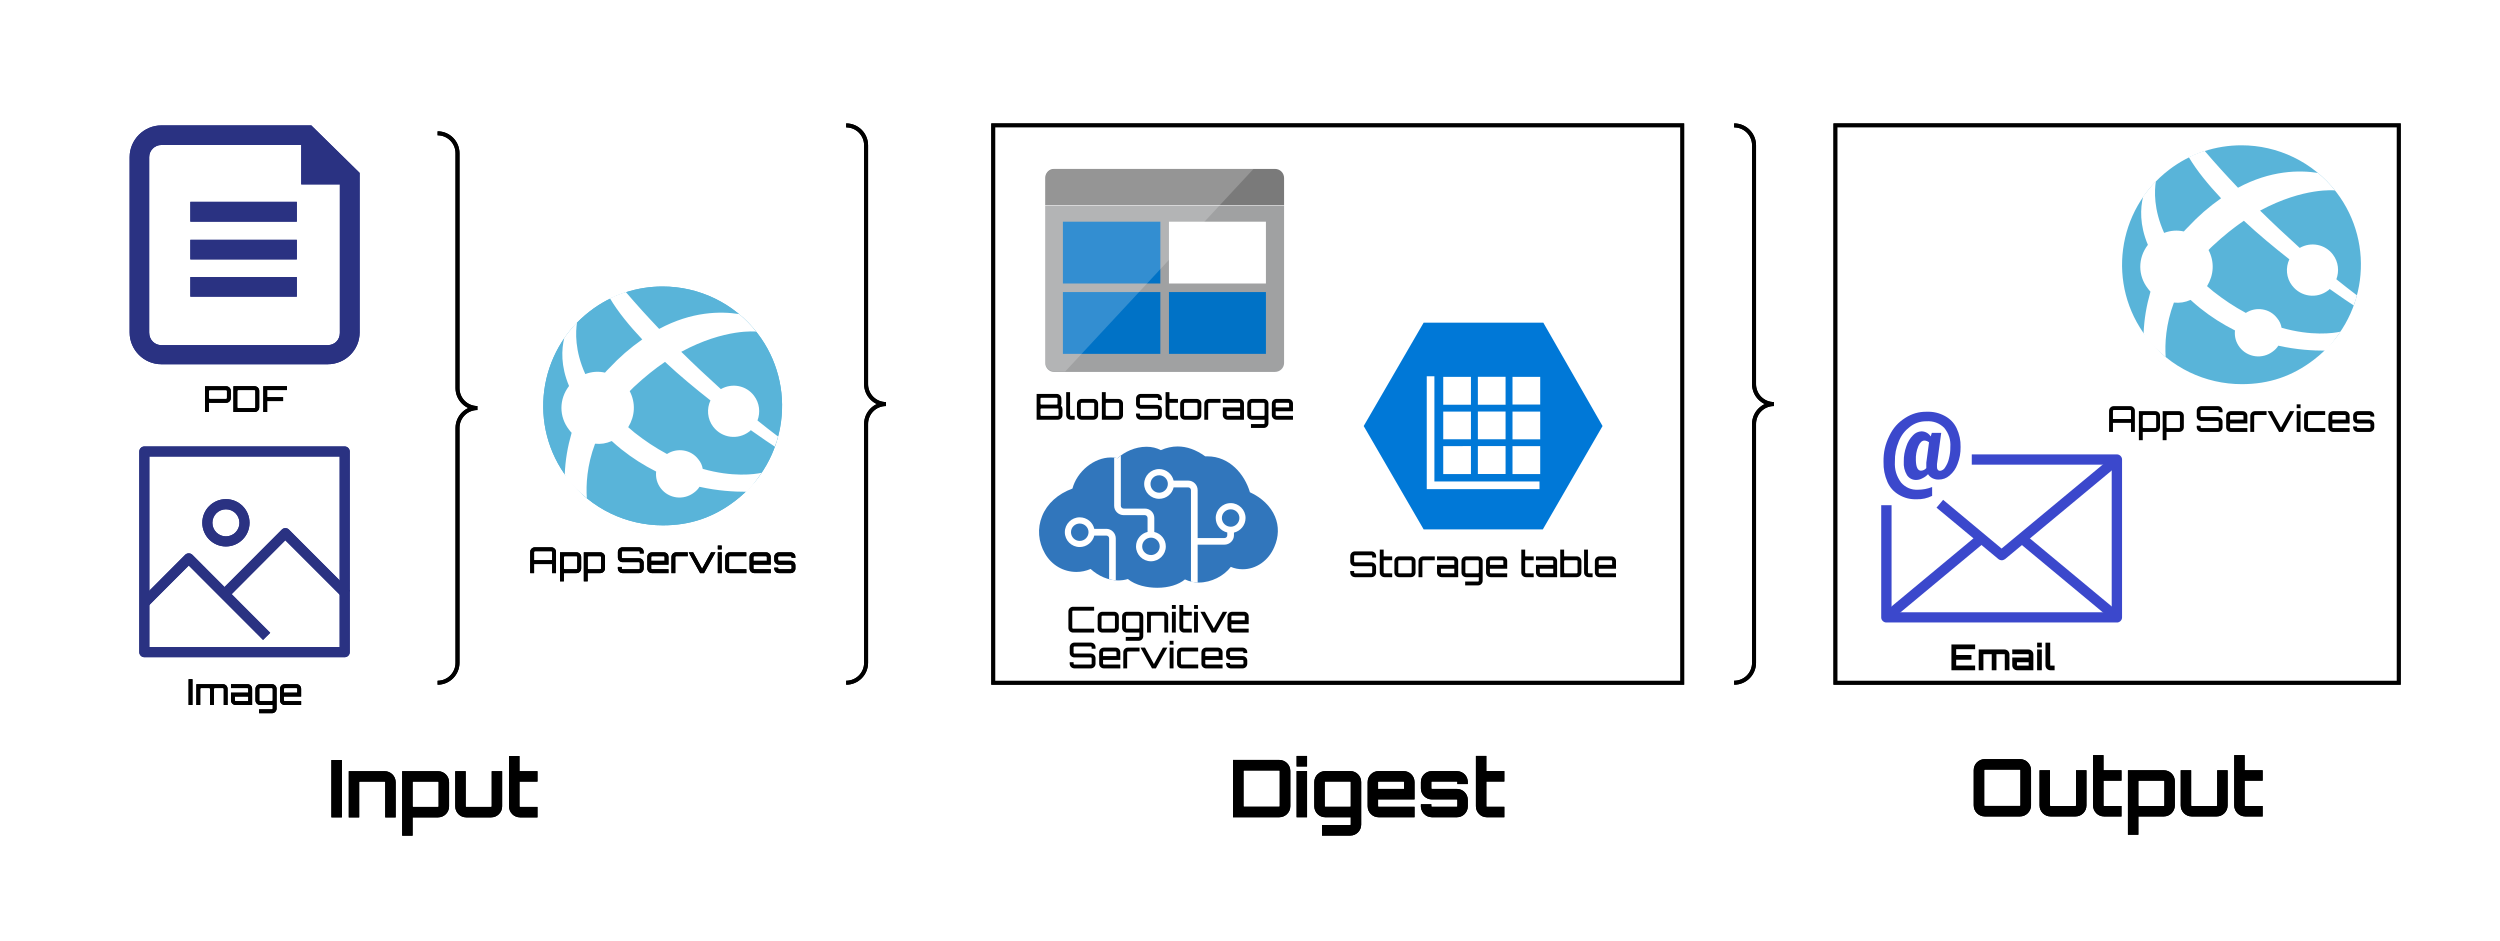<svg xmlns="http://www.w3.org/2000/svg" xmlns:xlink="http://www.w3.org/1999/xlink" xmlns:lucid="lucid" width="1256" height="473"><g transform="translate(-298 -1957)" lucid:page-tab-id="0_0"><path d="M0 0h1870.4v2582.4H0z" fill="#fff"/><path d="M1220.14 2020h282.98v280h-282.98zM797.02 2020h346.1v280h-346.1z" stroke="#000" stroke-width="2" fill="#fff"/><path d="M425.7 2323.6h180v67.17h-180z" fill="none"/><use xlink:href="#a" transform="matrix(1,0,0,1,425.708,2323.59) translate(36.504 44.056)"/><path d="M393.63 2058.4h53.5v9.96h-53.5v-9.96zM393.63 2077.48h53.5v9.84h-53.5v-9.84zM393.63 2096.2h53.5v9.84h-53.5v-9.84z" stroke="#000" stroke-opacity="0" fill="#2a3282"/><path d="M454.42 2020h-75.35c-8.78 0-15.95 7.2-15.95 15.96v88.08c0 8.76 7.17 15.96 15.95 15.96h83.55c8.9 0 16.07-7.2 16.07-15.96v-80.16L454.4 2020zm8.2 110.4h-83.55c-3.35 0-6.12-2.64-6.12-6.36v-88.08c0-3.36 2.77-6.12 6.12-6.12h70.27v19.8h19.4v74.64c0 3.48-2.65 6.12-6.12 6.12z" stroke="#000" stroke-opacity="0" fill="#2a3282"/><use xlink:href="#b" transform="matrix(1,0,0,1,333.125,2149) translate(66.868 15)"/><path d="M823.12 2139.35c0 2.34 1.92 4.5 4.32 4.5h111.12c2.4 0 4.56-1.9 4.56-4.5v-79.1h-120v79.1z" stroke="#000" stroke-opacity="0" fill="#a0a1a2"/><path d="M938.56 2041.86H827.44c-2.4 0-4.32 2.14-4.32 4.54v13.62h120v-13.62c0-2.4-1.92-4.54-4.56-4.54" stroke="#000" stroke-opacity="0" fill="#7a7a7a"/><path d="M832 2068.38h48.96v31.05H832v-31.05zM832 2103.73h48.96v31.05H832v-31.05z" stroke="#000" stroke-opacity="0" fill="#0072c6"/><path d="M885.28 2068.38H934v31.05h-48.72v-31.05z" stroke="#000" stroke-opacity="0" fill="#fff"/><path d="M885.28 2103.73H934v31.05h-48.72v-31.05z" stroke="#000" stroke-opacity="0" fill="#0072c6"/><path d="M827.94 2041.86c-2.62 0-4.82 2.14-4.82 4.78v92.2c0 2.64 2.2 4.78 4.82 4.78h5.23l94.6-101.76h-99.83z" stroke="#000" stroke-opacity="0" fill="#fff" fill-opacity=".2"/><use xlink:href="#c" transform="matrix(1,0,0,1,793.125,2152.86) translate(24.615 15)"/><use xlink:href="#d" transform="matrix(1,0,0,1,793.125,2152.86) translate(74.709 15)"/><path d="M938.56 2216.52c-2.16-5.2-6.72-9.52-12.6-12.22-2.64-9-10.2-18.03-21.36-18.03h-1.08c-4.68-3.34-9.24-4.97-13.92-4.97-2.76 0-5.64.64-8.4 1.85-2.16-1.14-4.56-1.7-7.2-1.7-5.76 0-11.16 2.62-14.52 5.74-1.2-.3-2.16-.36-3.36-.36-8.52 0-17.04 7.03-19.32 15.62-7.32 2.7-12.72 7.52-15.24 13.84-2.52 6.18-1.92 13 1.44 18.82s9.24 9.23 15.84 9.23c2.4 0 4.8-.5 7.08-1.5 3.96 3.63 9 5.76 13.8 5.76 1.68 0 3.36-.2 4.92-.7 3.84 3.2 9.84 4.4 14.76 4.4 5.64 0 10.68-1.5 13.92-4.2 2.16 1 4.56 1.57 6.96 1.57 6.24 0 12.6-3.26 16.08-7.88 1.92.84 3.96 1.2 6 1.2 6.72 0 12.96-4.33 15.84-11.15 2.28-5.18 2.4-10.5.36-15.33z" stroke="#000" stroke-opacity="0" stroke-width="1.31" fill="#3176bc"/><path d="M853.85 2222.7h-6.08c-.73-3.32-3.72-5.8-7.35-5.8-4.1 0-7.45 3.38-7.45 7.46 0 4.15 3.36 7.47 7.45 7.47 3.54 0 6.53-2.43 7.35-5.75h6.08c.73 0 1.37.64 1.37 1.4v20.56c1.18.25 2.17.44 3.35.5v-21.05c0-2.63-2.17-4.8-4.72-4.8zm-13.43 6.06c-2.36 0-4.36-1.97-4.36-4.4 0-2.42 2-4.34 4.36-4.34 2.45 0 4.45 1.92 4.45 4.34 0 2.43-2 4.4-4.45 4.4zm37.5-4.53v-7.02c0-2.6-2.1-4.7-4.73-4.7h-10.63c-.82 0-1.45-.65-1.45-1.4v-25.28c-.55.44-1.1.9-1.64 1.4-.63-.2-1.1-.25-1.72-.32v24.2c0 2.6 2.18 4.7 4.8 4.7h10.63c.72 0 1.35.65 1.35 1.4v7.03c-3.26.77-5.8 3.7-5.8 7.28 0 4.1 3.35 7.47 7.53 7.47 4.08 0 7.44-3.38 7.44-7.46 0-3.57-2.45-6.5-5.8-7.27zm-1.64 11.62c-2.45 0-4.45-1.92-4.45-4.34s2-4.4 4.45-4.4c2.36 0 4.36 1.98 4.36 4.4 0 2.43-2 4.35-4.36 4.35zm47.48-18.64c0-4.07-3.36-7.45-7.44-7.45-4.18 0-7.54 3.38-7.54 7.46 0 3.6 2.45 6.52 5.8 7.3v1.4c0 .76-.62 1.4-1.44 1.4H899.7v-24.06c0-2.62-2.1-4.8-4.72-4.8h-7.35c-.73-3.3-3.73-5.8-7.27-5.8-4.17 0-7.53 3.32-7.53 7.47 0 4.16 3.36 7.48 7.53 7.48 3.54 0 6.54-2.43 7.27-5.74h7.35c.73 0 1.36.63 1.36 1.4v45.94c1.1.26 2.18.4 3.36.45v-19.02h13.44c2.63 0 4.8-2.1 4.8-4.7v-1.35c3.28-.76 5.82-3.76 5.82-7.34zm-43.4-12.68c-2.45 0-4.35-1.98-4.35-4.4 0-2.43 1.9-4.35 4.36-4.35 2.36 0 4.36 1.92 4.36 4.34 0 2.44-2 4.42-4.36 4.42zm35.96 17.1c-2.45 0-4.45-1.98-4.45-4.4 0-2.43 2-4.35 4.45-4.35 2.36 0 4.35 1.92 4.35 4.34 0 2.44-2 4.42-4.35 4.42z" stroke="#000" stroke-opacity="0" stroke-width="1.31" fill="#fff"/><use xlink:href="#e" transform="matrix(1,0,0,1,790,2261.301) translate(43.758 13.5)"/><use xlink:href="#f" transform="matrix(1,0,0,1,790,2261.301) translate(44.514 31.5)"/><path d="M1073.36 2119.1h-60.12l-30.12 51.94 30.12 51.93h59.88l30-51.93-29.76-51.93zm-32.88 27.22h13.92v14.02h-13.92v-14.02zm0 17.45h13.92v13.92h-13.92v-13.93zm0 17.34h13.92v14.04h-13.92v-14.03zm-17.4-34.78H1037v14.02h-13.92v-14.02zm0 17.45H1037v13.92h-13.92v-13.93zm0 17.34H1037v14.04h-13.92v-14.03zm48.36 21.62h-56.64v-56.7h3.84v52.85h52.8v3.85zm.36-7.58h-13.92v-14.03h13.92v14.04zm0-17.45h-13.92v-13.93h13.92v13.92zm0-17.46h-13.92v-13.92h13.92v13.92z" stroke="#000" stroke-opacity="0" fill="#0078d7"/><use xlink:href="#g" transform="matrix(1,0,0,1,953.125,2231.97) translate(22.329 15)"/><use xlink:href="#h" transform="matrix(1,0,0,1,953.125,2231.97) translate(108.225 15)"/><path d="M667.4 2208.57c-10.93 8.4-22.7 12.36-36.37 12.36-18.12 0-36-8.16-47.76-23.52-20.16-26.27-15.12-63.95 11.16-84.1 10.92-8.4 23.76-12.37 36.48-12.37 18 0 35.9 8.16 47.65 23.52 20.16 26.28 15.12 63.96-11.16 84.12" stroke="#000" stroke-opacity="0" stroke-width="3" fill="#59b4d9"/><path d="M656.36 2171.44c4.36 5.7 12.4 6.73 18.07 2.38.33-.2.54-.4.76-.72 5.87 4.14 9.8 6.83 12.07 8.28.66-1.65 1.2-3.3 1.63-5.07-3.7-2.8-6.74-5.17-10.33-8.07 1.52-4.04 1.08-8.7-1.75-12.43-3.9-5.18-11-6.53-16.65-3.32-7.07-6.42-13.06-12-19.9-18.74 22.08-11.92 37.64-10.15 37.64-10.15-2.6-3.33-5.54-6.23-8.58-8.82-9.36-1.45-23.73-1.35-40.16 7.46-6.1-6.42-11.1-11.9-16.76-18.54-2.94.93-5.34 1.86-7.95 3.2 4.14 6.95 9.8 13.8 16.22 20.62-6.3 4.46-11.32 8.8-16.65 14.5-.77.73-1.42 1.45-2.07 2.18-3.38-.73-6.53-.52-9.9.72-5.34-11.8-4.9-21.23-4.14-26-2.28 2.4-4.45 5.08-6.4 7.77-1.43 5.8-1.86 14.18 2.38 24.23-5.1 6.63-5.1 15.43 0 21.96.44.6.87 1.13 1.3 1.54-2.06 7.25-3.15 13.57-3.47 21.03.55.83.55 1.45 1.1 2.18 2.93 3.72 6.52 6.83 10 9.63-.43-6.63 0-16.37 4.14-27.35 2.94.3 5.55-.1 8.38-1.34 1.53 1.33 3.05 2.78 4.8 4.13 5.76 4.56 10.98 7.87 17.5 11.2-.3 3.1.45 5.9 2.3 8.38 4.03 5.3 11.53 6.22 16.76 2.18 1.1-.83 1.96-1.66 2.72-2.9 9.25 2.07 17.4 2.5 23.5 2.5.88 0 5.23-5.92 7.73-9.54-3.7.83-14.7 2.28-29.6-1.97-.33-1.86-.98-3.3-2.18-4.76-3.7-4.97-10.66-6-15.78-2.7-6.1-3.3-10.88-6.5-16.32-10.76l-3.16-2.7c3.48-5.7 3.8-12.22.76-18.12.65-.72 1.3-1.35 2.06-2.07 5.55-5.18 10.78-9.32 15.67-12.64l-.66-.6.65.6c7.4 6.95 15.34 13.48 22.85 19.38-1.96 4.14-1.63 9.32 1.4 13.26z" stroke="#000" stroke-opacity="0" stroke-width="3" fill="#fff"/><use xlink:href="#i" transform="matrix(1,0,0,1,540.907,2229.93) translate(22.428 15)"/><use xlink:href="#f" transform="matrix(1,0,0,1,540.907,2229.93) translate(66.6 15)"/><path d="M1460.6 2137.64c-10.9 8.4-22.67 12.36-36.35 12.36-18.12 0-36-8.16-47.76-23.52-20.17-26.28-15.13-63.96 11.15-84.12 10.92-8.4 23.76-12.36 36.48-12.36 18 0 35.88 8.16 47.64 23.52 20.16 26.28 15.12 63.96-11.16 84.12" stroke="#000" stroke-opacity="0" stroke-width="3" fill="#59b4d9"/><path d="M1449.6 2100.5c4.34 5.7 12.4 6.74 18.05 2.4.33-.22.55-.42.77-.73 5.87 4.14 9.8 6.83 12.08 8.28.65-1.65 1.2-3.3 1.63-5.07-3.7-2.8-6.75-5.18-10.34-8.08 1.5-4.04 1.08-8.7-1.75-12.43-3.92-5.18-11-6.53-16.65-3.32-7.08-6.42-13.06-12-19.92-18.74 22.1-11.9 37.66-10.14 37.66-10.14-2.62-3.32-5.55-6.22-8.6-8.8-9.36-1.46-23.73-1.36-40.16 7.45-6.1-6.4-11.1-11.9-16.76-18.53-2.94.93-5.33 1.86-7.94 3.2 4.13 6.95 9.8 13.78 16.2 20.62-6.3 4.45-11.3 8.8-16.64 14.5-.76.72-1.4 1.44-2.07 2.17-3.37-.73-6.53-.52-9.9.72-5.33-11.82-4.9-21.24-4.14-26-2.28 2.38-4.46 5.07-6.42 7.76-1.4 5.8-1.84 14.2 2.4 24.24-5.1 6.63-5.1 15.43 0 21.96.44.62.88 1.14 1.3 1.55-2.05 7.26-3.14 13.58-3.47 21.04.54.83.54 1.45 1.1 2.18 2.93 3.72 6.52 6.83 10 9.63-.43-6.63 0-16.37 4.14-27.35 2.94.3 5.55-.1 8.38-1.34 1.52 1.34 3.04 2.8 4.8 4.14 5.75 4.56 10.98 7.87 17.5 11.2-.32 3.1.44 5.9 2.3 8.38 4.02 5.28 11.53 6.2 16.75 2.17 1.1-.83 1.96-1.66 2.72-2.9 9.25 2.07 17.42 2.5 23.5 2.5.88 0 5.23-5.92 7.74-9.54-3.7.84-14.7 2.3-29.6-1.96-.33-1.86-.98-3.3-2.18-4.76-3.7-4.98-10.67-6-15.78-2.7-6.1-3.3-10.88-6.52-16.33-10.77l-3.15-2.68c3.48-5.7 3.8-12.23.76-18.13.65-.73 1.3-1.36 2.07-2.08 5.55-5.18 10.77-9.32 15.67-12.64-.22-.2-.44-.4-.65-.62l.65.62c7.4 6.94 15.34 13.47 22.85 19.37-1.96 4.14-1.63 9.32 1.42 13.26z" stroke="#000" stroke-opacity="0" stroke-width="3" fill="#fff"/><use xlink:href="#i" transform="matrix(1,0,0,1,1334.131,2159) translate(22.428 15)"/><use xlink:href="#f" transform="matrix(1,0,0,1,1334.131,2159) translate(66.6 15)"/><path d="M517.85 2023.98h80V2300h-80z" fill="none"/><path d="M517.85 2300c5.52 0 10-4.48 10-10v-118c0-5.53 4.48-10 10-10-5.52 0-10-4.5-10-10v-118.02c0-5.52-4.48-10-10-10" stroke="#000" stroke-width="2" fill="none"/><path d="M723.12 2020h80v280h-80z" fill="none"/><path d="M723.12 2300c5.53 0 10-4.48 10-10v-120c0-5.52 4.48-10 10-10-5.52 0-10-4.48-10-10v-120c0-5.52-4.47-10-10-10" stroke="#000" stroke-width="2" fill="none"/><path d="M1361.6 2269.74h-115.93c-1.34 0-2.55-1.18-2.55-2.53v-56.4h5.2v53.8h110.6v-74.16h-70.3v-5.16h72.97c1.32 0 2.53 1.2 2.53 2.54v79.4c0 1.34-1.2 2.52-2.54 2.52z" stroke="#fff" stroke-opacity="0" fill="#3b48cc"/><path d="M1303.6 2238.48c-.57 0-1.12-.2-1.58-.58l-31.12-25.84 3.33-3.95 29.36 24.48 56.3-46.73 3.33 3.95-57.9 48.1c-.54.37-1.1.58-1.74.58z" stroke="#fff" stroke-opacity="0" fill="#3b48cc"/><path d="M1312.12 2229.45l3.32-3.92 47.76 39.68-3.32 3.94-47.76-39.7z" stroke="#fff" stroke-opacity="0" stroke-width=".64" fill="#3b48cc"/><path d="M1244.07 2265.2l47.75-39.7 3.32 3.94-47.75 39.7-3.33-3.93z" stroke="#fff" stroke-opacity="0" stroke-width=".77" fill="#3b48cc"/><path d="M1261.62 2203.04c2.55-.04 4.68-.44 7.08-1.36v4.44c-2.55 1.23-4.9 1.76-7.74 1.72-3.3.08-6.15-.62-9.02-2.3-2.63-1.57-4.45-3.64-5.7-6.4-1.42-3.35-2.04-6.47-1.96-10.08-.08-4.8.85-8.93 2.98-13.2 1.85-3.82 4.33-6.6 7.9-8.88 3.36-2.15 6.8-3.16 10.83-3.12 3.32-.1 6.23.57 9.17 2.16 2.63 1.45 4.5 3.38 5.84 6.1 1.45 3.13 2.06 6.03 2 9.46.03 3.08-.44 5.72-1.56 8.58-.85 2.33-2.1 4.13-4 5.76-1.58 1.36-3.36 2.02-5.5 2.02-1.1.05-2.1-.22-3.12-.7-.93-.5-1.63-1.14-2.17-2.02-.85.92-1.7 1.53-2.82 2.06-.97.53-1.9.8-3 .84-1.96.1-3.66-.8-4.75-2.38-1.27-2.2-1.78-4.35-1.62-6.86-.04-2.72.38-5.1 1.3-7.7.7-2.15 1.75-3.86 3.38-5.53 1.16-1.24 2.6-1.85 4.26-1.94 1.93.06 3.56.98 4.6 2.56l.55-1.8h4.72l-2.13 15.7c-.04.48-.04.92 0 1.4-.04.53.08 1.02.43 1.46.27.35.66.52 1.08.52 1.12-.13 2.05-.74 2.6-1.75.92-1.42 1.54-2.74 1.9-4.4.5-2 .73-3.7.7-5.77.26-3.6-.75-6.82-3.07-9.68-2.48-2.42-5.5-3.52-8.98-3.3-3.1 0-5.73.88-8.2 2.73-2.6 1.98-4.38 4.27-5.62 7.3-1.43 3.43-2.05 6.55-1.98 10.3-.23 3.9.78 7.3 3.1 10.46 2.2 2.5 5.15 3.78 8.52 3.6zm1.55-9.58c1.04-.05 1.93-.5 2.6-1.28v-.88c-.05-.66-.05-1.2 0-1.85l1.38-10.24c-.7-.52-1.43-.83-2.28-.87-1.24 0-2.25.92-3.1 2.8-.96 2.4-1.35 4.6-1.24 7.18.12 3.44.93 5.16 2.64 5.16z" stroke="#fff" stroke-opacity="0" fill="#3b48cc"/><path d="M1244.48 2186.64h116.58v80.03h-116.58v-80.03z" stroke="#fff" stroke-opacity="0" stroke-width=".87" fill="#fff" fill-opacity="0"/><path d="M1264.77 2166.8c9.27 0 16.8 7.4 16.8 16.5 0 9.08-7.53 16.47-16.8 16.47s-16.8-7.4-16.8-16.48c0-9.1 7.53-16.5 16.8-16.5z" stroke="#fff" stroke-opacity="0" stroke-width=".38" fill="#fff" fill-opacity="0"/><use xlink:href="#j" transform="matrix(1,0,0,1,1213.125,2278.741) translate(64.225 15)"/><path d="M430.16 2278.5l-37.33-37.37-20.55 20.57-3.58-3.6 22.3-22.36c1.05-1 2.6-1 3.65 0l39.1 39.18z" stroke="#fff" stroke-opacity="0" fill="#2a3282"/><path d="M470.24 2257.34l-28.9-28.9-28.24 28.34-3.6-3.57 30.1-30.15c.98-.98 2.6-.98 3.55 0l30.7 30.72zM411.53 2231.55c-6.56.02-11.88-5.3-11.9-11.87-.03-6.57 5.3-11.9 11.85-11.92 6.56-.03 11.88 5.3 11.9 11.87v.05c-.02 6.54-5.32 11.84-11.85 11.87zm0-18.68h-.03c-3.75 0-6.8 3.05-6.8 6.8 0 3.76 3.05 6.8 6.8 6.8 3.76 0 6.8-3.04 6.8-6.8 0-3.75-3.02-6.8-6.77-6.8z" stroke="#fff" stroke-opacity="0" fill="#2a3282"/><path d="M471.18 2287.18H370.5c-1.37 0-2.53-1.16-2.53-2.54v-100.8c0-1.37 1.16-2.54 2.53-2.54h100.68c1.38 0 2.54 1.17 2.54 2.54v100.8c0 1.38-1.16 2.54-2.54 2.54zm-98.14-5.08h95.6v-95.72h-95.6z" stroke="#fff" stroke-opacity="0" fill="#2a3282"/><use xlink:href="#k" transform="matrix(1,0,0,1,337.967,2296.181) translate(53.759 15)"/><path d="M1169.23 2020h80v280h-80z" fill="none"/><path d="M1169.23 2300c5.53 0 10-4.48 10-10v-120c0-5.52 4.48-10 10-10-5.52 0-10-4.48-10-10v-120c0-5.52-4.47-10-10-10" stroke="#000" stroke-width="2" fill="none"/><path d="M860 2323.6h249.8v67.17H860z" fill="none"/><g><use xlink:href="#l" transform="matrix(1,0,0,1,860,2323.59) translate(55.14 44)"/></g><path d="M1241.63 2327.18h240v60h-240z" fill="none"/><g><use xlink:href="#m" transform="matrix(1,0,0,1,1241.633,2327.181) translate(45.8 40)"/></g><g class="lucid-layer" lucid:layer-id="wbZS85UZNmPE" display="block"><path d="M1220.14 2020h282.98v280h-282.98zM797.02 2020h346.1v280h-346.1z" stroke="#000" stroke-width="2" fill="#fff"/><path d="M425.7 2323.6h180v67.17h-180z" fill="none"/><use xlink:href="#a" transform="matrix(1,0,0,1,425.708,2323.59) translate(36.504 44.056)"/><path d="M393.63 2058.4h53.5v9.96h-53.5v-9.96zM393.63 2077.48h53.5v9.84h-53.5v-9.84zM393.63 2096.2h53.5v9.84h-53.5v-9.84z" stroke="#000" stroke-opacity="0" fill="#2a3282"/><path d="M454.42 2020h-75.35c-8.78 0-15.95 7.2-15.95 15.96v88.08c0 8.76 7.17 15.96 15.95 15.96h83.55c8.9 0 16.07-7.2 16.07-15.96v-80.16L454.4 2020zm8.2 110.4h-83.55c-3.35 0-6.12-2.64-6.12-6.36v-88.08c0-3.36 2.77-6.12 6.12-6.12h70.27v19.8h19.4v74.64c0 3.48-2.65 6.12-6.12 6.12z" stroke="#000" stroke-opacity="0" fill="#2a3282"/><use xlink:href="#b" transform="matrix(1,0,0,1,333.125,2149) translate(66.868 15)"/><path d="M823.12 2139.35c0 2.34 1.92 4.5 4.32 4.5h111.12c2.4 0 4.56-1.9 4.56-4.5v-79.1h-120v79.1z" stroke="#000" stroke-opacity="0" fill="#a0a1a2"/><path d="M938.56 2041.86H827.44c-2.4 0-4.32 2.14-4.32 4.54v13.62h120v-13.62c0-2.4-1.92-4.54-4.56-4.54" stroke="#000" stroke-opacity="0" fill="#7a7a7a"/><path d="M832 2068.38h48.96v31.05H832v-31.05zM832 2103.73h48.96v31.05H832v-31.05z" stroke="#000" stroke-opacity="0" fill="#0072c6"/><path d="M885.28 2068.38H934v31.05h-48.72v-31.05z" stroke="#000" stroke-opacity="0" fill="#fff"/><path d="M885.28 2103.73H934v31.05h-48.72v-31.05z" stroke="#000" stroke-opacity="0" fill="#0072c6"/><path d="M827.94 2041.86c-2.62 0-4.82 2.14-4.82 4.78v92.2c0 2.64 2.2 4.78 4.82 4.78h5.23l94.6-101.76h-99.83z" stroke="#000" stroke-opacity="0" fill="#fff" fill-opacity=".2"/><use xlink:href="#c" transform="matrix(1,0,0,1,793.125,2152.86) translate(24.615 15)"/><use xlink:href="#d" transform="matrix(1,0,0,1,793.125,2152.86) translate(74.709 15)"/><path d="M938.56 2216.52c-2.16-5.2-6.72-9.52-12.6-12.22-2.64-9-10.2-18.03-21.36-18.03h-1.08c-4.68-3.34-9.24-4.97-13.92-4.97-2.76 0-5.64.64-8.4 1.85-2.16-1.14-4.56-1.7-7.2-1.7-5.76 0-11.16 2.62-14.52 5.74-1.2-.3-2.16-.36-3.36-.36-8.52 0-17.04 7.03-19.32 15.62-7.32 2.7-12.72 7.52-15.24 13.84-2.52 6.18-1.92 13 1.44 18.82s9.24 9.23 15.84 9.23c2.4 0 4.8-.5 7.08-1.5 3.96 3.63 9 5.76 13.8 5.76 1.68 0 3.36-.2 4.92-.7 3.84 3.2 9.84 4.4 14.76 4.4 5.64 0 10.68-1.5 13.92-4.2 2.16 1 4.56 1.57 6.96 1.57 6.24 0 12.6-3.26 16.08-7.88 1.92.84 3.96 1.2 6 1.2 6.72 0 12.96-4.33 15.84-11.15 2.28-5.18 2.4-10.5.36-15.33z" stroke="#000" stroke-opacity="0" stroke-width="1.31" fill="#3176bc"/><path d="M853.85 2222.7h-6.08c-.73-3.32-3.72-5.8-7.35-5.8-4.1 0-7.45 3.38-7.45 7.46 0 4.15 3.36 7.47 7.45 7.47 3.54 0 6.53-2.43 7.35-5.75h6.08c.73 0 1.37.64 1.37 1.4v20.56c1.18.25 2.17.44 3.35.5v-21.05c0-2.63-2.17-4.8-4.72-4.8zm-13.43 6.06c-2.36 0-4.36-1.97-4.36-4.4 0-2.42 2-4.34 4.36-4.34 2.45 0 4.45 1.92 4.45 4.34 0 2.43-2 4.4-4.45 4.4zm37.5-4.53v-7.02c0-2.6-2.1-4.7-4.73-4.7h-10.63c-.82 0-1.45-.65-1.45-1.4v-25.28c-.55.44-1.1.9-1.64 1.4-.63-.2-1.1-.25-1.72-.32v24.2c0 2.6 2.18 4.7 4.8 4.7h10.63c.72 0 1.35.65 1.35 1.4v7.03c-3.26.77-5.8 3.7-5.8 7.28 0 4.1 3.35 7.47 7.53 7.47 4.08 0 7.44-3.38 7.44-7.46 0-3.57-2.45-6.5-5.8-7.27zm-1.64 11.62c-2.45 0-4.45-1.92-4.45-4.34s2-4.4 4.45-4.4c2.36 0 4.36 1.98 4.36 4.4 0 2.43-2 4.35-4.36 4.35zm47.48-18.64c0-4.07-3.36-7.45-7.44-7.45-4.18 0-7.54 3.38-7.54 7.46 0 3.6 2.45 6.52 5.8 7.3v1.4c0 .76-.62 1.4-1.44 1.4H899.7v-24.06c0-2.62-2.1-4.8-4.72-4.8h-7.35c-.73-3.3-3.73-5.8-7.27-5.8-4.17 0-7.53 3.32-7.53 7.47 0 4.16 3.36 7.48 7.53 7.48 3.54 0 6.54-2.43 7.27-5.74h7.35c.73 0 1.36.63 1.36 1.4v45.94c1.1.26 2.18.4 3.36.45v-19.02h13.44c2.63 0 4.8-2.1 4.8-4.7v-1.35c3.28-.76 5.82-3.76 5.82-7.34zm-43.4-12.68c-2.45 0-4.35-1.98-4.35-4.4 0-2.43 1.9-4.35 4.36-4.35 2.36 0 4.36 1.92 4.36 4.34 0 2.44-2 4.42-4.36 4.42zm35.96 17.1c-2.45 0-4.45-1.98-4.45-4.4 0-2.43 2-4.35 4.45-4.35 2.36 0 4.35 1.92 4.35 4.34 0 2.44-2 4.42-4.35 4.42z" stroke="#000" stroke-opacity="0" stroke-width="1.31" fill="#fff"/><use xlink:href="#e" transform="matrix(1,0,0,1,790,2261.301) translate(43.758 13.5)"/><use xlink:href="#f" transform="matrix(1,0,0,1,790,2261.301) translate(44.514 31.5)"/><path d="M1073.36 2119.1h-60.12l-30.12 51.94 30.12 51.93h59.88l30-51.93-29.76-51.93zm-32.88 27.22h13.92v14.02h-13.92v-14.02zm0 17.45h13.92v13.92h-13.92v-13.93zm0 17.34h13.92v14.04h-13.92v-14.03zm-17.4-34.78H1037v14.02h-13.92v-14.02zm0 17.45H1037v13.92h-13.92v-13.93zm0 17.34H1037v14.04h-13.92v-14.03zm48.36 21.62h-56.64v-56.7h3.84v52.85h52.8v3.85zm.36-7.58h-13.92v-14.03h13.92v14.04zm0-17.45h-13.92v-13.93h13.92v13.92zm0-17.46h-13.92v-13.92h13.92v13.92z" stroke="#000" stroke-opacity="0" fill="#0078d7"/><use xlink:href="#g" transform="matrix(1,0,0,1,953.125,2231.97) translate(22.329 15)"/><use xlink:href="#h" transform="matrix(1,0,0,1,953.125,2231.97) translate(108.225 15)"/><path d="M667.4 2208.57c-10.93 8.4-22.7 12.36-36.37 12.36-18.12 0-36-8.16-47.76-23.52-20.16-26.27-15.12-63.95 11.16-84.1 10.92-8.4 23.76-12.37 36.48-12.37 18 0 35.9 8.16 47.65 23.52 20.16 26.28 15.12 63.96-11.16 84.12" stroke="#000" stroke-opacity="0" stroke-width="3" fill="#59b4d9"/><path d="M656.36 2171.44c4.36 5.7 12.4 6.73 18.07 2.38.33-.2.54-.4.76-.72 5.87 4.14 9.8 6.83 12.07 8.28.66-1.65 1.2-3.3 1.63-5.07-3.7-2.8-6.74-5.17-10.33-8.07 1.52-4.04 1.08-8.7-1.75-12.43-3.9-5.18-11-6.53-16.65-3.32-7.07-6.42-13.06-12-19.9-18.74 22.08-11.92 37.64-10.15 37.64-10.15-2.6-3.33-5.54-6.23-8.58-8.82-9.36-1.45-23.73-1.35-40.16 7.46-6.1-6.42-11.1-11.9-16.76-18.54-2.94.93-5.34 1.86-7.95 3.2 4.14 6.95 9.8 13.8 16.22 20.62-6.3 4.46-11.32 8.8-16.65 14.5-.77.73-1.42 1.45-2.07 2.18-3.38-.73-6.53-.52-9.9.72-5.34-11.8-4.9-21.23-4.14-26-2.28 2.4-4.45 5.08-6.4 7.77-1.43 5.8-1.86 14.18 2.38 24.23-5.1 6.63-5.1 15.43 0 21.96.44.6.87 1.13 1.3 1.54-2.06 7.25-3.15 13.57-3.47 21.03.55.83.55 1.45 1.1 2.18 2.93 3.72 6.52 6.83 10 9.63-.43-6.63 0-16.37 4.14-27.35 2.94.3 5.55-.1 8.38-1.34 1.53 1.33 3.05 2.78 4.8 4.13 5.76 4.56 10.98 7.87 17.5 11.2-.3 3.1.45 5.9 2.3 8.38 4.03 5.3 11.53 6.22 16.76 2.18 1.1-.83 1.96-1.66 2.72-2.9 9.25 2.07 17.4 2.5 23.5 2.5.88 0 5.23-5.92 7.73-9.54-3.7.83-14.7 2.28-29.6-1.97-.33-1.86-.98-3.3-2.18-4.76-3.7-4.97-10.66-6-15.78-2.7-6.1-3.3-10.88-6.5-16.32-10.76l-3.16-2.7c3.48-5.7 3.8-12.22.76-18.12.65-.72 1.3-1.35 2.06-2.07 5.55-5.18 10.78-9.32 15.67-12.64l-.66-.6.65.6c7.4 6.95 15.34 13.48 22.85 19.38-1.96 4.14-1.63 9.32 1.4 13.26z" stroke="#000" stroke-opacity="0" stroke-width="3" fill="#fff"/><use xlink:href="#i" transform="matrix(1,0,0,1,540.907,2229.93) translate(22.428 15)"/><use xlink:href="#f" transform="matrix(1,0,0,1,540.907,2229.93) translate(66.6 15)"/><path d="M1460.6 2137.64c-10.9 8.4-22.67 12.36-36.35 12.36-18.12 0-36-8.16-47.76-23.52-20.17-26.28-15.13-63.96 11.15-84.12 10.92-8.4 23.76-12.36 36.48-12.36 18 0 35.88 8.16 47.64 23.52 20.16 26.28 15.12 63.96-11.16 84.12" stroke="#000" stroke-opacity="0" stroke-width="3" fill="#59b4d9"/><path d="M1449.6 2100.5c4.34 5.7 12.4 6.74 18.05 2.4.33-.22.55-.42.77-.73 5.87 4.14 9.8 6.83 12.08 8.28.65-1.65 1.2-3.3 1.63-5.07-3.7-2.8-6.75-5.18-10.34-8.08 1.5-4.04 1.08-8.7-1.75-12.43-3.92-5.18-11-6.53-16.65-3.32-7.08-6.42-13.06-12-19.92-18.74 22.1-11.9 37.66-10.14 37.66-10.14-2.62-3.32-5.55-6.22-8.6-8.8-9.36-1.46-23.73-1.36-40.16 7.45-6.1-6.4-11.1-11.9-16.76-18.53-2.94.93-5.33 1.86-7.94 3.2 4.13 6.95 9.8 13.78 16.2 20.62-6.3 4.45-11.3 8.8-16.64 14.5-.76.72-1.4 1.44-2.07 2.17-3.37-.73-6.53-.52-9.9.72-5.33-11.82-4.9-21.24-4.14-26-2.28 2.38-4.46 5.07-6.42 7.76-1.4 5.8-1.84 14.2 2.4 24.24-5.1 6.63-5.1 15.43 0 21.96.44.62.88 1.14 1.3 1.55-2.05 7.26-3.14 13.58-3.47 21.04.54.83.54 1.45 1.1 2.18 2.93 3.72 6.52 6.83 10 9.63-.43-6.63 0-16.37 4.14-27.35 2.94.3 5.55-.1 8.38-1.34 1.52 1.34 3.04 2.8 4.8 4.14 5.75 4.56 10.98 7.87 17.5 11.2-.32 3.1.44 5.9 2.3 8.38 4.02 5.28 11.53 6.2 16.75 2.17 1.1-.83 1.96-1.66 2.72-2.9 9.25 2.07 17.42 2.5 23.5 2.5.88 0 5.23-5.92 7.74-9.54-3.7.84-14.7 2.3-29.6-1.96-.33-1.86-.98-3.3-2.18-4.76-3.7-4.98-10.67-6-15.78-2.7-6.1-3.3-10.88-6.52-16.33-10.77l-3.15-2.68c3.48-5.7 3.8-12.23.76-18.13.65-.73 1.3-1.36 2.07-2.08 5.55-5.18 10.77-9.32 15.67-12.64-.22-.2-.44-.4-.65-.62l.65.62c7.4 6.94 15.34 13.47 22.85 19.37-1.96 4.14-1.63 9.32 1.42 13.26z" stroke="#000" stroke-opacity="0" stroke-width="3" fill="#fff"/><use xlink:href="#i" transform="matrix(1,0,0,1,1334.131,2159) translate(22.428 15)"/><use xlink:href="#f" transform="matrix(1,0,0,1,1334.131,2159) translate(66.6 15)"/><path d="M517.85 2023.98h80V2300h-80z" fill="none"/><path d="M517.85 2300c5.52 0 10-4.48 10-10v-118c0-5.53 4.48-10 10-10-5.52 0-10-4.5-10-10v-118.02c0-5.52-4.48-10-10-10" stroke="#000" stroke-width="2" fill="none"/><path d="M723.12 2020h80v280h-80z" fill="none"/><path d="M723.12 2300c5.53 0 10-4.48 10-10v-120c0-5.52 4.48-10 10-10-5.52 0-10-4.48-10-10v-120c0-5.52-4.47-10-10-10" stroke="#000" stroke-width="2" fill="none"/><path d="M1361.6 2269.74h-115.93c-1.34 0-2.55-1.18-2.55-2.53v-56.4h5.2v53.8h110.6v-74.16h-70.3v-5.16h72.97c1.32 0 2.53 1.2 2.53 2.54v79.4c0 1.34-1.2 2.52-2.54 2.52z" stroke="#fff" stroke-opacity="0" fill="#3b48cc"/><path d="M1303.6 2238.48c-.57 0-1.12-.2-1.58-.58l-31.12-25.84 3.33-3.95 29.36 24.48 56.3-46.73 3.33 3.95-57.9 48.1c-.54.37-1.1.58-1.74.58z" stroke="#fff" stroke-opacity="0" fill="#3b48cc"/><path d="M1312.12 2229.45l3.32-3.92 47.76 39.68-3.32 3.94-47.76-39.7z" stroke="#fff" stroke-opacity="0" stroke-width=".64" fill="#3b48cc"/><path d="M1244.07 2265.2l47.75-39.7 3.32 3.94-47.75 39.7-3.33-3.93z" stroke="#fff" stroke-opacity="0" stroke-width=".77" fill="#3b48cc"/><path d="M1261.62 2203.04c2.55-.04 4.68-.44 7.08-1.36v4.44c-2.55 1.23-4.9 1.76-7.74 1.72-3.3.08-6.15-.62-9.02-2.3-2.63-1.57-4.45-3.64-5.7-6.4-1.42-3.35-2.04-6.47-1.96-10.08-.08-4.8.85-8.93 2.98-13.2 1.85-3.82 4.33-6.6 7.9-8.88 3.36-2.15 6.8-3.16 10.83-3.12 3.32-.1 6.23.57 9.17 2.16 2.63 1.45 4.5 3.38 5.84 6.1 1.45 3.13 2.06 6.03 2 9.46.03 3.08-.44 5.72-1.56 8.58-.85 2.33-2.1 4.13-4 5.76-1.58 1.36-3.36 2.02-5.5 2.02-1.1.05-2.1-.22-3.12-.7-.93-.5-1.63-1.14-2.17-2.02-.85.92-1.7 1.53-2.82 2.06-.97.53-1.9.8-3 .84-1.96.1-3.66-.8-4.75-2.38-1.27-2.2-1.78-4.35-1.62-6.86-.04-2.72.38-5.1 1.3-7.7.7-2.15 1.75-3.86 3.38-5.53 1.16-1.24 2.6-1.85 4.26-1.94 1.93.06 3.56.98 4.6 2.56l.55-1.8h4.72l-2.13 15.7c-.04.48-.04.92 0 1.4-.04.53.08 1.02.43 1.46.27.35.66.52 1.08.52 1.12-.13 2.05-.74 2.6-1.75.92-1.42 1.54-2.74 1.9-4.4.5-2 .73-3.7.7-5.77.26-3.6-.75-6.82-3.07-9.68-2.48-2.42-5.5-3.52-8.98-3.3-3.1 0-5.73.88-8.2 2.73-2.6 1.98-4.38 4.27-5.62 7.3-1.43 3.43-2.05 6.55-1.98 10.3-.23 3.9.78 7.3 3.1 10.46 2.2 2.5 5.15 3.78 8.52 3.6zm1.55-9.58c1.04-.05 1.93-.5 2.6-1.28v-.88c-.05-.66-.05-1.2 0-1.85l1.38-10.24c-.7-.52-1.43-.83-2.28-.87-1.24 0-2.25.92-3.1 2.8-.96 2.4-1.35 4.6-1.24 7.18.12 3.44.93 5.16 2.64 5.16z" stroke="#fff" stroke-opacity="0" fill="#3b48cc"/><path d="M1244.48 2186.64h116.58v80.03h-116.58v-80.03z" stroke="#fff" stroke-opacity="0" stroke-width=".87" fill="#fff" fill-opacity="0"/><path d="M1264.77 2166.8c9.27 0 16.8 7.4 16.8 16.5 0 9.08-7.53 16.47-16.8 16.47s-16.8-7.4-16.8-16.48c0-9.1 7.53-16.5 16.8-16.5z" stroke="#fff" stroke-opacity="0" stroke-width=".38" fill="#fff" fill-opacity="0"/><use xlink:href="#j" transform="matrix(1,0,0,1,1213.125,2278.741) translate(64.225 15)"/><path d="M430.16 2278.5l-37.33-37.37-20.55 20.57-3.58-3.6 22.3-22.36c1.05-1 2.6-1 3.65 0l39.1 39.18z" stroke="#fff" stroke-opacity="0" fill="#2a3282"/><path d="M470.24 2257.34l-28.9-28.9-28.24 28.34-3.6-3.57 30.1-30.15c.98-.98 2.6-.98 3.55 0l30.7 30.72zM411.53 2231.55c-6.56.02-11.88-5.3-11.9-11.87-.03-6.57 5.3-11.9 11.85-11.92 6.56-.03 11.88 5.3 11.9 11.87v.05c-.02 6.54-5.32 11.84-11.85 11.87zm0-18.68h-.03c-3.75 0-6.8 3.05-6.8 6.8 0 3.76 3.05 6.8 6.8 6.8 3.76 0 6.8-3.04 6.8-6.8 0-3.75-3.02-6.8-6.77-6.8z" stroke="#fff" stroke-opacity="0" fill="#2a3282"/><path d="M471.18 2287.18H370.5c-1.37 0-2.53-1.16-2.53-2.54v-100.8c0-1.37 1.16-2.54 2.53-2.54h100.68c1.38 0 2.54 1.17 2.54 2.54v100.8c0 1.38-1.16 2.54-2.54 2.54zm-98.14-5.08h95.6v-95.72h-95.6z" stroke="#fff" stroke-opacity="0" fill="#2a3282"/><use xlink:href="#k" transform="matrix(1,0,0,1,337.967,2296.181) translate(53.759 15)"/><path d="M1169.23 2020h80v280h-80z" fill="none"/><path d="M1169.23 2300c5.53 0 10-4.48 10-10v-120c0-5.52 4.48-10 10-10-5.52 0-10-4.48-10-10v-120c0-5.52-4.47-10-10-10" stroke="#000" stroke-width="2" fill="none"/><path d="M860 2323.6h249.8v67.17H860z" fill="none"/><g><use xlink:href="#l" transform="matrix(1,0,0,1,860,2323.59) translate(55.14 44)"/></g><path d="M1241.63 2327.18h240v60h-240z" fill="none"/><g><use xlink:href="#m" transform="matrix(1,0,0,1,1241.633,2327.181) translate(45.8 40)"/></g></g><defs><path d="M57 0v-720h132V0H57" id="n"/><path d="M505-580c76 0 138 62 138 138V0H512v-442c0-4-3-7-7-7H192c-4 0-7 3-7 7V0H54v-580h451" id="o"/><path d="M505-580c76 0 138 62 138 138v304C643-62 581 0 505 0H185v230H54v-810h451zm7 442v-304c0-4-3-7-7-7H192c-4 0-7 3-7 7v304c0 4 3 7 7 7h313c4 0 7-3 7-7" id="p"/><path d="M511-580h131v442C642-62 580 0 504 0H191C114 0 53-62 53-138v-442h131v442c0 4 3 7 7 7h313c4 0 7-3 7-7v-442" id="q"/><path d="M410-449H184v311c0 4 3 7 7 7h219V0H191C114 0 53-62 53-138v-632h131v190h226v131" id="r"/><g id="a"><use transform="matrix(0.04,0,0,0.04,0,0)" xlink:href="#n"/><use transform="matrix(0.04,0,0,0.04,8.849,0)" xlink:href="#o"/><use transform="matrix(0.04,0,0,0.04,35.677,0)" xlink:href="#p"/><use transform="matrix(0.04,0,0,0.04,62.385,0)" xlink:href="#q"/><use transform="matrix(0.04,0,0,0.04,89.414,0)" xlink:href="#r"/></g><path d="M56-719h590c72 0 130 59 130 130v202c0 71-58 130-130 130-160-1-325 3-482-2V0H56v-719zm612 332v-202c0-12-10-22-22-22H186c-12 0-22 10-22 22v202c0 12 10 22 22 22h460c12 0 22-10 22-22" id="s"/><path d="M58-720h590c72 0 130 58 130 130v460C778-58 720 0 648 0H58v-720zm612 590v-460c0-12-10-22-22-22H188c-12 0-22 10-22 22v460c0 12 10 22 22 22h460c12 0 22-10 22-22" id="t"/><path d="M58-720h660v108H166v198h444v108H166V0H58v-720" id="u"/><g id="b"><use transform="matrix(0.018,0,0,0.018,0,0)" xlink:href="#s"/><use transform="matrix(0.018,0,0,0.018,14.238,0)" xlink:href="#t"/><use transform="matrix(0.018,0,0,0.018,29.25,0)" xlink:href="#u"/></g><path d="M736-387c63 46 43 157 43 257C779-58 721 0 649 0H59v-720h560c72 0 130 58 130 130 0 70 11 152-13 203zM619-612H189c-12 0-22 10-22 22v147c0 12 10 22 22 22h430c12 0 22-10 22-22v-147c0-12-10-22-22-22zm52 482v-161c0-12-10-22-22-22H189c-12 0-22 10-22 22v161c0 12 10 22 22 22h460c12 0 22-10 22-22" id="v"/><path d="M52-770h108v640c0 12 10 22 22 22h108V0H182C110 0 52-58 52-130v-640" id="w"/><path d="M181-580h330c72 0 130 58 130 130v320C641-58 583 0 511 0H181C109 0 51-58 51-130v-320c0-72 58-130 130-130zm330 108H181c-12 0-22 10-22 22v320c0 12 10 22 22 22h330c12 0 22-10 22-22v-320c0-12-10-22-22-22" id="x"/><path d="M514-580c72 0 130 58 130 130v320C644-58 586 0 514 0H54v-770h108v190h352zm22 450v-320c0-12-10-22-22-22H184c-12 0-22 10-22 22v320c0 12 10 22 22 22h330c12 0 22-10 22-22" id="y"/><g id="c"><use transform="matrix(0.018,0,0,0.018,0,0)" xlink:href="#v"/><use transform="matrix(0.018,0,0,0.018,14.976,0)" xlink:href="#w"/><use transform="matrix(0.018,0,0,0.018,20.412,0)" xlink:href="#x"/><use transform="matrix(0.018,0,0,0.018,32.868,0)" xlink:href="#y"/></g><path d="M641-720c86 3 143 71 130 172H663c-1-28 7-64-22-64H181c-12 0-22 10-22 22v154c0 12 10 22 22 22h460c72 0 130 58 130 130v154C771-58 713 0 641 0H181C95-3 38-71 51-172h108c1 28-7 64 22 64h460c12 0 22-10 22-22v-154c0-12-10-22-22-22H181c-72 0-130-58-130-130v-154c0-72 58-130 130-130h460" id="z"/><path d="M399-472H161v342c0 12 10 22 22 22h216V0H183C111 0 53-58 53-130v-640h108v190h238v108" id="A"/><path d="M182-580h324v108H182c-12 0-22 10-22 22V0H52v-450c0-72 58-130 130-130" id="B"/><path d="M512-580c72 0 130 58 130 130V0H182C110 0 52-58 52-130v-214h482v-106c0-12-10-22-22-22H52v-108h460zm22 472v-128H160v106c0 12 10 22 22 22h352" id="C"/><path d="M631-450v550c0 72-58 130-130 130H143V122h358c12 0 22-10 22-22V0H171C99 0 41-58 41-130v-320c0-72 58-130 130-130h330c72 0 130 58 130 130zM171-108h330c12 0 22-10 22-22v-320c0-12-10-22-22-22H171c-12 0-22 10-22 22v320c0 12 10 22 22 22" id="D"/><path d="M511-580c72 0 130 58 130 130v214H159v106c0 12 10 22 22 22h460V0H181C109 0 51-58 51-130v-320c0-72 58-130 130-130h330zM159-344h374v-106c0-12-10-22-22-22H181c-12 0-22 10-22 22v106" id="E"/><g id="d"><use transform="matrix(0.018,0,0,0.018,0,0)" xlink:href="#z"/><use transform="matrix(0.018,0,0,0.018,14.796,0)" xlink:href="#A"/><use transform="matrix(0.018,0,0,0.018,22.176,0)" xlink:href="#x"/><use transform="matrix(0.018,0,0,0.018,34.272,0)" xlink:href="#B"/><use transform="matrix(0.018,0,0,0.018,43.578,0)" xlink:href="#C"/><use transform="matrix(0.018,0,0,0.018,56.07,0)" xlink:href="#D"/><use transform="matrix(0.018,0,0,0.018,68.22,0)" xlink:href="#E"/></g><path d="M774-612H186c-12 0-22 10-22 22v460c0 12 10 22 22 22h588V0H186C114 0 56-58 56-130v-460c0-72 58-130 130-130h588v108" id="F"/><path d="M514-580c72 0 130 58 130 130V0H536v-450c0-12-10-22-22-22H184c-12 0-22 10-22 22V0H54v-580h460" id="G"/><path d="M52 0v-580h108V0H52zm0-770h108v108H52v-108" id="H"/><path d="M645-580h124L449 0H341L21-580h125l249 458" id="I"/><g id="e"><use transform="matrix(0.018,0,0,0.018,0,0)" xlink:href="#F"/><use transform="matrix(0.018,0,0,0.018,14.796,0)" xlink:href="#x"/><use transform="matrix(0.018,0,0,0.018,27.252,0)" xlink:href="#D"/><use transform="matrix(0.018,0,0,0.018,39.546,0)" xlink:href="#G"/><use transform="matrix(0.018,0,0,0.018,52.074,0)" xlink:href="#H"/><use transform="matrix(0.018,0,0,0.018,55.818,0)" xlink:href="#A"/><use transform="matrix(0.018,0,0,0.018,63.198,0)" xlink:href="#H"/><use transform="matrix(0.018,0,0,0.018,66.942,0)" xlink:href="#I"/><use transform="matrix(0.018,0,0,0.018,80.028,0)" xlink:href="#E"/></g><path d="M181-108h460V0H181C109 0 51-58 51-130v-320c0-72 58-130 130-130h458v108H181c-12 0-22 10-22 22v320c0 12 10 22 22 22" id="J"/><path d="M508-580c79 2 138 64 130 152H530c2-23-1-44-22-44H178c-38 4-22 69-22 106 0 12 10 22 22 22h330c72 0 130 58 130 130v84C638-58 580 0 508 0H178C99-2 40-64 48-152h108c-2 23 1 44 22 44h330c38-4 22-69 22-106 0-12-10-22-22-22H178c-72 0-130-58-130-130v-84c0-72 58-130 130-130h330" id="K"/><g id="f"><use transform="matrix(0.018,0,0,0.018,0,0)" xlink:href="#z"/><use transform="matrix(0.018,0,0,0.018,14.796,0)" xlink:href="#E"/><use transform="matrix(0.018,0,0,0.018,26.892,0)" xlink:href="#B"/><use transform="matrix(0.018,0,0,0.018,36.108,0)" xlink:href="#I"/><use transform="matrix(0.018,0,0,0.018,50.184,0)" xlink:href="#H"/><use transform="matrix(0.018,0,0,0.018,53.928,0)" xlink:href="#J"/><use transform="matrix(0.018,0,0,0.018,66.168,0)" xlink:href="#E"/><use transform="matrix(0.018,0,0,0.018,78.624,0)" xlink:href="#K"/></g><g id="g"><use transform="matrix(0.018,0,0,0.018,0,0)" xlink:href="#z"/><use transform="matrix(0.018,0,0,0.018,14.796,0)" xlink:href="#A"/><use transform="matrix(0.018,0,0,0.018,22.176,0)" xlink:href="#x"/><use transform="matrix(0.018,0,0,0.018,34.272,0)" xlink:href="#B"/><use transform="matrix(0.018,0,0,0.018,43.578,0)" xlink:href="#C"/><use transform="matrix(0.018,0,0,0.018,56.07,0)" xlink:href="#D"/><use transform="matrix(0.018,0,0,0.018,68.22,0)" xlink:href="#E"/></g><g id="h"><use transform="matrix(0.018,0,0,0.018,0,0)" xlink:href="#A"/><use transform="matrix(0.018,0,0,0.018,7.38,0)" xlink:href="#C"/><use transform="matrix(0.018,0,0,0.018,19.548,0)" xlink:href="#y"/><use transform="matrix(0.018,0,0,0.018,31.554,0)" xlink:href="#w"/><use transform="matrix(0.018,0,0,0.018,36.99,0)" xlink:href="#E"/></g><path d="M188-720h460c72 0 130 58 130 130V0H670v-252H166V0H58v-590c0-72 58-130 130-130zm-22 360h504v-230c0-12-10-22-22-22H188c-12 0-22 10-22 22v230" id="L"/><path d="M514-580c72 0 130 58 130 130v320C644-58 586 0 514 0H162v230H54v-810h460zm22 450v-320c0-12-10-22-22-22H184c-12 0-22 10-22 22v320c0 12 10 22 22 22h330c12 0 22-10 22-22" id="M"/><g id="i"><use transform="matrix(0.018,0,0,0.018,0,0)" xlink:href="#L"/><use transform="matrix(0.018,0,0,0.018,15.048,0)" xlink:href="#M"/><use transform="matrix(0.018,0,0,0.018,27,0)" xlink:href="#M"/></g><path d="M720-720v132H191v162h426v132H191v162h529V0H58v-720h662" id="N"/><path d="M773-580c76 0 138 62 138 138V0H781v-442c0-4-3-7-8-7H555c-4 0-6 3-6 7V0H417v-442c0-4-3-7-6-7H192c-4 0-7 3-7 7V0H54v-580h719" id="O"/><path d="M503-580c76 0 138 62 138 138V0H190C114 0 52-62 52-138v-218h458v-86c0-4-3-7-7-7H52v-131h451zm7 449v-93H183v86c0 4 3 7 7 7h320" id="P"/><path d="M52 0v-580h131V0H52zm0-770h131v132H52v-132" id="Q"/><path d="M52-770h132v632c0 4 2 7 6 7h117V0H190C114 0 52-62 52-138v-632" id="R"/><g id="j"><use transform="matrix(0.018,0,0,0.018,0,0)" xlink:href="#N"/><use transform="matrix(0.018,0,0,0.018,13.788,0)" xlink:href="#O"/><use transform="matrix(0.018,0,0,0.018,30.672,0)" xlink:href="#P"/><use transform="matrix(0.018,0,0,0.018,43.164,0)" xlink:href="#Q"/><use transform="matrix(0.018,0,0,0.018,47.358,0)" xlink:href="#R"/></g><path d="M57 0v-720h108V0H57" id="S"/><path d="M795-580c72 0 130 58 130 130V0H818v-450c0-12-10-22-23-22H566c-12 0-22 10-22 22V0H436v-450c0-12-10-22-22-22H184c-12 0-22 10-22 22V0H54v-580h741" id="T"/><g id="k"><use transform="matrix(0.018,0,0,0.018,0,0)" xlink:href="#S"/><use transform="matrix(0.018,0,0,0.018,3.96,0)" xlink:href="#T"/><use transform="matrix(0.018,0,0,0.018,21.384,0)" xlink:href="#C"/><use transform="matrix(0.018,0,0,0.018,33.876,0)" xlink:href="#D"/><use transform="matrix(0.018,0,0,0.018,46.026,0)" xlink:href="#E"/></g><path d="M58-720h580c77 0 140 62 140 139v442C778-62 715 0 638 0H58v-720zm587 581v-442c0-4-3-7-7-7H197c-4 0-7 3-7 7v442c0 4 3 7 7 7h441c4 0 7-3 7-7" id="U"/><path d="M630 92c0 76-61 138-137 138H138V98h355c3 0 6-2 6-6V0H179C103 0 41-62 41-138v-304c0-76 62-138 138-138h314c76 0 137 62 137 138V92zM179-131h314c3 0 6-3 6-7v-304c0-4-3-7-6-7H179c-4 0-7 3-7 7v304c0 4 3 7 7 7" id="V"/><path d="M502-580c76 0 138 62 138 138v218H182v86c0 4 3 7 7 7h451V0H189C113 0 51-62 51-138v-304c0-76 62-138 138-138h313zM182-356h327v-86c0-4-3-7-7-7H189c-4 0-7 3-7 7v86" id="W"/><path d="M499-580c85 2 147 69 138 163H506c-2-11 5-32-7-32H186c-4 0-7 3-7 7v80c0 4 3 6 7 6h313c77 0 138 62 138 138v80C637-62 576 0 499 0H186C102-2 39-69 48-163h131c2 11-5 32 7 32h313c4 0 7-3 7-7v-80c0-4-3-6-7-6H186c-76 0-138-62-138-138v-80c0-76 62-138 138-138h313" id="X"/><g id="l"><use transform="matrix(0.04,0,0,0.04,0,0)" xlink:href="#U"/><use transform="matrix(0.04,0,0,0.04,32.2,0)" xlink:href="#Q"/><use transform="matrix(0.04,0,0,0.04,41.52,0)" xlink:href="#V"/><use transform="matrix(0.04,0,0,0.04,67.92,0)" xlink:href="#W"/><use transform="matrix(0.04,0,0,0.04,94.8,0)" xlink:href="#X"/><use transform="matrix(0.04,0,0,0.04,122.24,0)" xlink:href="#r"/></g><path d="M193-720h442c76 0 139 62 139 139v442C774-62 711 0 635 0H193C116 0 54-62 54-139v-442c0-77 62-139 139-139zm0 588h442c3 0 6-3 6-7v-442c0-4-3-7-6-7H193c-4 0-7 3-7 7v442c0 4 3 7 7 7" id="Y"/><g id="m"><use transform="matrix(0.04,0,0,0.04,0,0)" xlink:href="#Y"/><use transform="matrix(0.04,0,0,0.04,33.12,0)" xlink:href="#q"/><use transform="matrix(0.04,0,0,0.04,60,0)" xlink:href="#r"/><use transform="matrix(0.04,0,0,0.04,77.48,0)" xlink:href="#p"/><use transform="matrix(0.04,0,0,0.04,104.04,0)" xlink:href="#q"/><use transform="matrix(0.04,0,0,0.04,130.92,0)" xlink:href="#r"/></g></defs></g></svg>